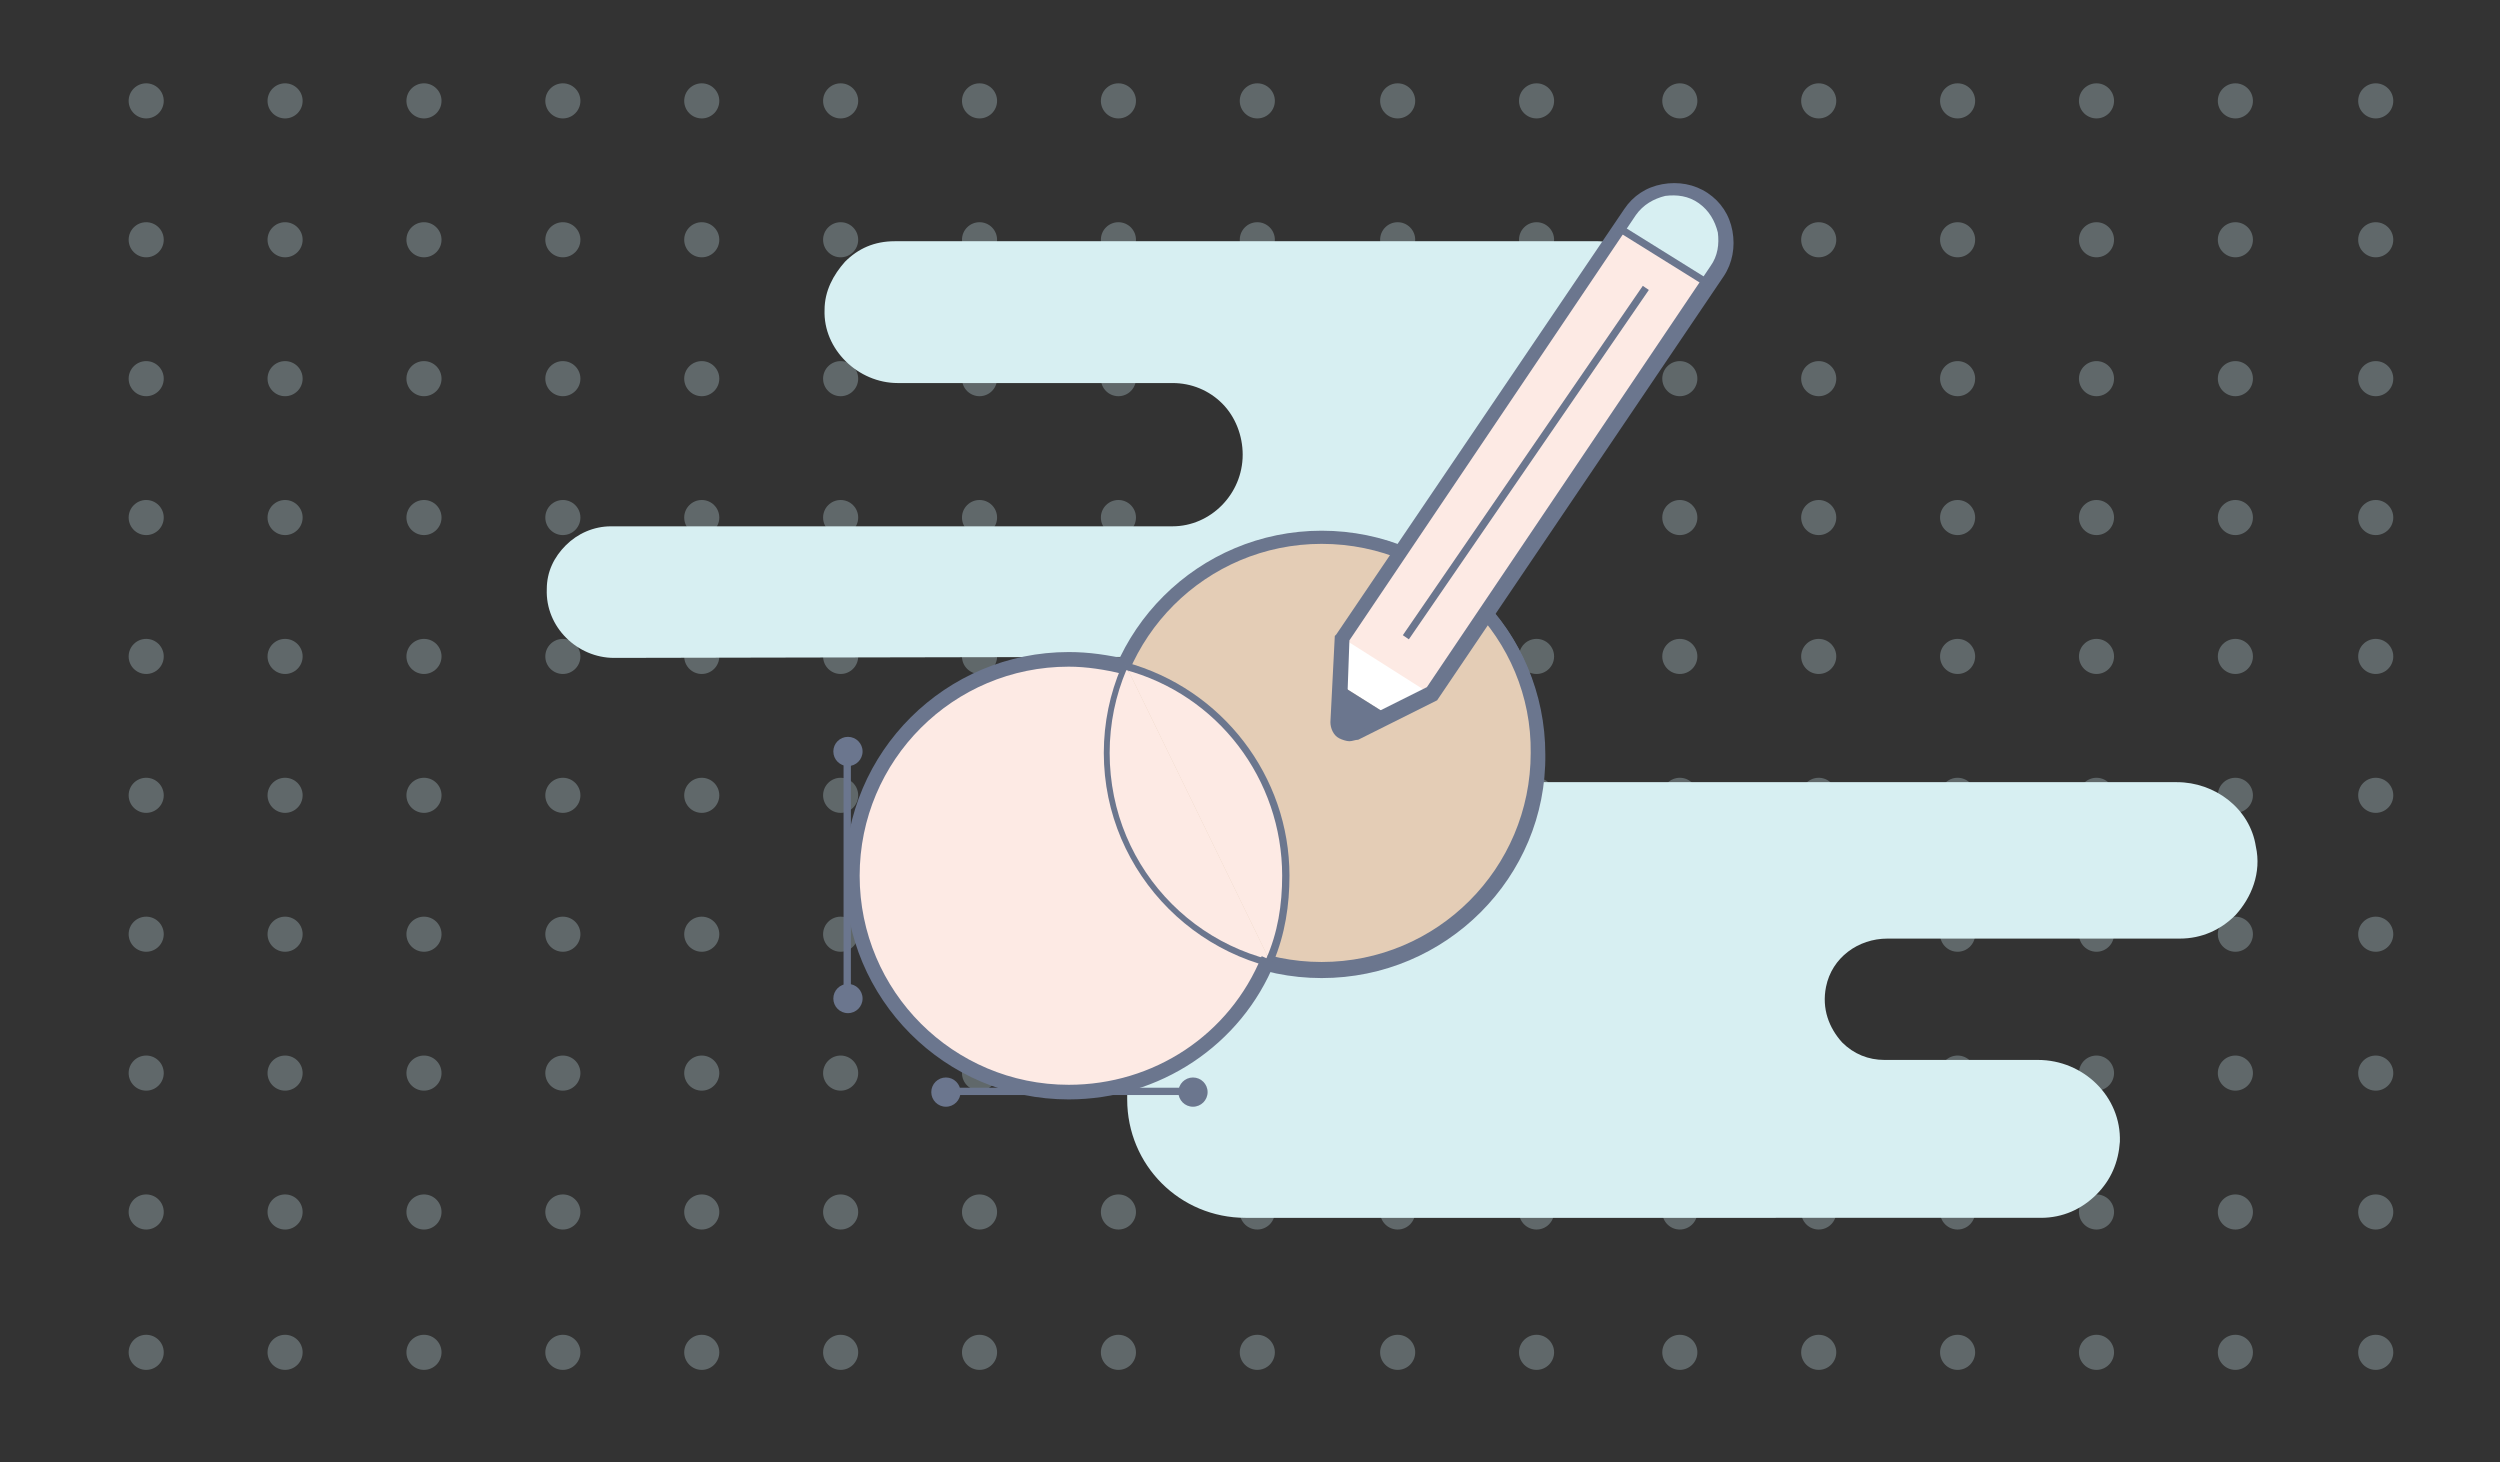 <?xml version="1.0" encoding="utf-8"?>
<!-- Generator: Adobe Illustrator 21.1.0, SVG Export Plug-In . SVG Version: 6.00 Build 0)  -->
<svg version="1.1" xmlns="http://www.w3.org/2000/svg" xmlns:xlink="http://www.w3.org/1999/xlink" x="0px" y="0px"
	 viewBox="0 0 171 100" style="enable-background:new 0 0 171 100;" xml:space="preserve">
<rect x="0" y="0" width="171" height="100" fill="#333333" stroke="none"/>
<style type="text/css">
	.st0{opacity:0.31;}
	.st1{fill:#C4DFE5;}
	.st2{fill:#D7EFF2;}
	.st3{fill:#E4CDB6;}
	.st4{fill:#6B768E;}
	.st5{fill:#FDEAE4;}
	.st6{fill:#FFFFFF;}
	.st7{fill:none;stroke:#6B768E;stroke-width:0.5;stroke-miterlimit:10;}
</style>
<g id="Layer_1">
</g>
<g id="Layer_4">
	<g>
		<g class="st0">
			<g>
				<g>
					<g>
						<g>
							<circle class="st1" cx="105.1" cy="92.5" r="1.2"/>
						</g>
					</g>
				</g>
				<g>
					<g>
						<g>
							<circle class="st1" cx="95.6" cy="92.5" r="1.2"/>
						</g>
					</g>
				</g>
				<g>
					<g>
						<g>
							<circle class="st1" cx="86" cy="92.5" r="1.2"/>
						</g>
					</g>
				</g>
				<g>
					<g>
						<g>
							<circle class="st1" cx="76.5" cy="92.5" r="1.2"/>
						</g>
					</g>
				</g>
				<g>
					<g>
						<g>
							<circle class="st1" cx="67" cy="92.5" r="1.2"/>
						</g>
					</g>
				</g>
				<g>
					<g>
						<g>
							<circle class="st1" cx="57.5" cy="92.5" r="1.2"/>
						</g>
					</g>
				</g>
				<g>
					<g>
						<g>
							<circle class="st1" cx="48" cy="92.5" r="1.2"/>
						</g>
					</g>
				</g>
				<g>
					<g>
						<g>
							<circle class="st1" cx="38.5" cy="92.5" r="1.2"/>
						</g>
					</g>
				</g>
				<g>
					<g>
						<g>
							<circle class="st1" cx="29" cy="92.5" r="1.2"/>
						</g>
					</g>
				</g>
				<g>
					<g>
						<g>
							<circle class="st1" cx="19.5" cy="92.5" r="1.2"/>
						</g>
					</g>
				</g>
				<g>
					<g>
						<g>
							<circle class="st1" cx="10" cy="92.5" r="1.2"/>
						</g>
					</g>
				</g>
			</g>
			<g>
				<g>
					<g>
						<g>
							<circle class="st1" cx="105.1" cy="82.9" r="1.2"/>
						</g>
					</g>
				</g>
				<g>
					<g>
						<g>
							<circle class="st1" cx="95.6" cy="82.9" r="1.2"/>
						</g>
					</g>
				</g>
				<g>
					<g>
						<g>
							<circle class="st1" cx="86" cy="82.9" r="1.2"/>
						</g>
					</g>
				</g>
				<g>
					<g>
						<g>
							<circle class="st1" cx="76.5" cy="82.9" r="1.2"/>
						</g>
					</g>
				</g>
				<g>
					<g>
						<g>
							<circle class="st1" cx="67" cy="82.9" r="1.2"/>
						</g>
					</g>
				</g>
				<g>
					<g>
						<g>
							<circle class="st1" cx="57.5" cy="82.9" r="1.2"/>
						</g>
					</g>
				</g>
				<g>
					<g>
						<g>
							<circle class="st1" cx="48" cy="82.9" r="1.2"/>
						</g>
					</g>
				</g>
				<g>
					<g>
						<g>
							<circle class="st1" cx="38.5" cy="82.9" r="1.2"/>
						</g>
					</g>
				</g>
				<g>
					<g>
						<g>
							<circle class="st1" cx="29" cy="82.9" r="1.2"/>
						</g>
					</g>
				</g>
				<g>
					<g>
						<g>
							<circle class="st1" cx="19.5" cy="82.9" r="1.2"/>
						</g>
					</g>
				</g>
				<g>
					<g>
						<g>
							<circle class="st1" cx="10" cy="82.9" r="1.2"/>
						</g>
					</g>
				</g>
			</g>
			<g>
				<g>
					<g>
						<g>
							<circle class="st1" cx="105.1" cy="73.4" r="1.2"/>
						</g>
					</g>
				</g>
				<g>
					<g>
						<g>
							<circle class="st1" cx="95.6" cy="73.4" r="1.2"/>
						</g>
					</g>
				</g>
				<g>
					<g>
						<g>
							<circle class="st1" cx="86" cy="73.4" r="1.2"/>
						</g>
					</g>
				</g>
				<g>
					<g>
						<g>
							<circle class="st1" cx="76.5" cy="73.4" r="1.2"/>
						</g>
					</g>
				</g>
				<g>
					<g>
						<g>
							<circle class="st1" cx="67" cy="73.4" r="1.2"/>
						</g>
					</g>
				</g>
				<g>
					<g>
						<g>
							<circle class="st1" cx="57.5" cy="73.4" r="1.2"/>
						</g>
					</g>
				</g>
				<g>
					<g>
						<g>
							<circle class="st1" cx="48" cy="73.4" r="1.2"/>
						</g>
					</g>
				</g>
				<g>
					<g>
						<g>
							<circle class="st1" cx="38.5" cy="73.4" r="1.2"/>
						</g>
					</g>
				</g>
				<g>
					<g>
						<g>
							<circle class="st1" cx="29" cy="73.4" r="1.2"/>
						</g>
					</g>
				</g>
				<g>
					<g>
						<g>
							<circle class="st1" cx="19.5" cy="73.4" r="1.2"/>
						</g>
					</g>
				</g>
				<g>
					<g>
						<g>
							<circle class="st1" cx="10" cy="73.4" r="1.2"/>
						</g>
					</g>
				</g>
			</g>
			<g>
				<g>
					<g>
						<g>
							<circle class="st1" cx="105.1" cy="63.9" r="1.2"/>
						</g>
					</g>
				</g>
				<g>
					<g>
						<g>
							<circle class="st1" cx="95.6" cy="63.9" r="1.2"/>
						</g>
					</g>
				</g>
				<g>
					<g>
						<g>
							<circle class="st1" cx="86" cy="63.9" r="1.2"/>
						</g>
					</g>
				</g>
				<g>
					<g>
						<g>
							<circle class="st1" cx="76.5" cy="63.9" r="1.2"/>
						</g>
					</g>
				</g>
				<g>
					<g>
						<g>
							<circle class="st1" cx="67" cy="63.9" r="1.2"/>
						</g>
					</g>
				</g>
				<g>
					<g>
						<g>
							<circle class="st1" cx="57.5" cy="63.9" r="1.2"/>
						</g>
					</g>
				</g>
				<g>
					<g>
						<g>
							<circle class="st1" cx="48" cy="63.9" r="1.2"/>
						</g>
					</g>
				</g>
				<g>
					<g>
						<g>
							<circle class="st1" cx="38.5" cy="63.9" r="1.2"/>
						</g>
					</g>
				</g>
				<g>
					<g>
						<g>
							<circle class="st1" cx="29" cy="63.9" r="1.2"/>
						</g>
					</g>
				</g>
				<g>
					<g>
						<g>
							<circle class="st1" cx="19.5" cy="63.9" r="1.2"/>
						</g>
					</g>
				</g>
				<g>
					<g>
						<g>
							<circle class="st1" cx="10" cy="63.9" r="1.2"/>
						</g>
					</g>
				</g>
			</g>
			<g>
				<g>
					<g>
						<g>
							<circle class="st1" cx="105.1" cy="54.4" r="1.2"/>
						</g>
					</g>
				</g>
				<g>
					<g>
						<g>
							<circle class="st1" cx="95.6" cy="54.4" r="1.2"/>
						</g>
					</g>
				</g>
				<g>
					<g>
						<g>
							<circle class="st1" cx="86" cy="54.4" r="1.2"/>
						</g>
					</g>
				</g>
				<g>
					<g>
						<g>
							<circle class="st1" cx="76.5" cy="54.4" r="1.2"/>
						</g>
					</g>
				</g>
				<g>
					<g>
						<g>
							<circle class="st1" cx="67" cy="54.4" r="1.2"/>
						</g>
					</g>
				</g>
				<g>
					<g>
						<g>
							<circle class="st1" cx="57.5" cy="54.4" r="1.2"/>
						</g>
					</g>
				</g>
				<g>
					<g>
						<g>
							<circle class="st1" cx="48" cy="54.4" r="1.2"/>
						</g>
					</g>
				</g>
				<g>
					<g>
						<g>
							<circle class="st1" cx="38.5" cy="54.4" r="1.2"/>
						</g>
					</g>
				</g>
				<g>
					<g>
						<g>
							<circle class="st1" cx="29" cy="54.4" r="1.2"/>
						</g>
					</g>
				</g>
				<g>
					<g>
						<g>
							<circle class="st1" cx="19.5" cy="54.4" r="1.2"/>
						</g>
					</g>
				</g>
				<g>
					<g>
						<g>
							<circle class="st1" cx="10" cy="54.4" r="1.2"/>
						</g>
					</g>
				</g>
			</g>
			<g>
				<g>
					<g>
						<g>
							<circle class="st1" cx="105.1" cy="44.9" r="1.2"/>
						</g>
					</g>
				</g>
				<g>
					<g>
						<g>
							<circle class="st1" cx="95.6" cy="44.9" r="1.2"/>
						</g>
					</g>
				</g>
				<g>
					<g>
						<g>
							<circle class="st1" cx="86" cy="44.9" r="1.2"/>
						</g>
					</g>
				</g>
				<g>
					<g>
						<g>
							<circle class="st1" cx="76.5" cy="44.9" r="1.2"/>
						</g>
					</g>
				</g>
				<g>
					<g>
						<g>
							<circle class="st1" cx="67" cy="44.9" r="1.2"/>
						</g>
					</g>
				</g>
				<g>
					<g>
						<g>
							<circle class="st1" cx="57.5" cy="44.9" r="1.2"/>
						</g>
					</g>
				</g>
				<g>
					<g>
						<g>
							<circle class="st1" cx="48" cy="44.9" r="1.2"/>
						</g>
					</g>
				</g>
				<g>
					<g>
						<g>
							<circle class="st1" cx="38.5" cy="44.9" r="1.2"/>
						</g>
					</g>
				</g>
				<g>
					<g>
						<g>
							<circle class="st1" cx="29" cy="44.9" r="1.2"/>
						</g>
					</g>
				</g>
				<g>
					<g>
						<g>
							<circle class="st1" cx="19.5" cy="44.9" r="1.2"/>
						</g>
					</g>
				</g>
				<g>
					<g>
						<g>
							<circle class="st1" cx="10" cy="44.9" r="1.2"/>
						</g>
					</g>
				</g>
			</g>
			<g>
				<g>
					<g>
						<g>
							<circle class="st1" cx="105.1" cy="35.4" r="1.2"/>
						</g>
					</g>
				</g>
				<g>
					<g>
						<g>
							<circle class="st1" cx="95.6" cy="35.4" r="1.2"/>
						</g>
					</g>
				</g>
				<g>
					<g>
						<g>
							<circle class="st1" cx="86" cy="35.4" r="1.2"/>
						</g>
					</g>
				</g>
				<g>
					<g>
						<g>
							<circle class="st1" cx="76.5" cy="35.4" r="1.2"/>
						</g>
					</g>
				</g>
				<g>
					<g>
						<g>
							<circle class="st1" cx="67" cy="35.4" r="1.2"/>
						</g>
					</g>
				</g>
				<g>
					<g>
						<g>
							<circle class="st1" cx="57.5" cy="35.4" r="1.2"/>
						</g>
					</g>
				</g>
				<g>
					<g>
						<g>
							<circle class="st1" cx="48" cy="35.4" r="1.2"/>
						</g>
					</g>
				</g>
				<g>
					<g>
						<g>
							<circle class="st1" cx="38.5" cy="35.4" r="1.2"/>
						</g>
					</g>
				</g>
				<g>
					<g>
						<g>
							<circle class="st1" cx="29" cy="35.4" r="1.2"/>
						</g>
					</g>
				</g>
				<g>
					<g>
						<g>
							<circle class="st1" cx="19.5" cy="35.4" r="1.2"/>
						</g>
					</g>
				</g>
				<g>
					<g>
						<g>
							<circle class="st1" cx="10" cy="35.4" r="1.2"/>
						</g>
					</g>
				</g>
			</g>
			<g>
				<g>
					<g>
						<g>
							<circle class="st1" cx="105.1" cy="25.9" r="1.2"/>
						</g>
					</g>
				</g>
				<g>
					<g>
						<g>
							<circle class="st1" cx="95.6" cy="25.9" r="1.2"/>
						</g>
					</g>
				</g>
				<g>
					<g>
						<g>
							<circle class="st1" cx="86" cy="25.9" r="1.2"/>
						</g>
					</g>
				</g>
				<g>
					<g>
						<g>
							<circle class="st1" cx="76.5" cy="25.9" r="1.2"/>
						</g>
					</g>
				</g>
				<g>
					<g>
						<g>
							<circle class="st1" cx="67" cy="25.9" r="1.2"/>
						</g>
					</g>
				</g>
				<g>
					<g>
						<g>
							<circle class="st1" cx="57.5" cy="25.9" r="1.2"/>
						</g>
					</g>
				</g>
				<g>
					<g>
						<g>
							<circle class="st1" cx="48" cy="25.9" r="1.2"/>
						</g>
					</g>
				</g>
				<g>
					<g>
						<g>
							<circle class="st1" cx="38.5" cy="25.9" r="1.2"/>
						</g>
					</g>
				</g>
				<g>
					<g>
						<g>
							<circle class="st1" cx="29" cy="25.9" r="1.2"/>
						</g>
					</g>
				</g>
				<g>
					<g>
						<g>
							<circle class="st1" cx="19.5" cy="25.9" r="1.2"/>
						</g>
					</g>
				</g>
				<g>
					<g>
						<g>
							<circle class="st1" cx="10" cy="25.9" r="1.2"/>
						</g>
					</g>
				</g>
			</g>
			<g>
				<g>
					<g>
						<g>
							<circle class="st1" cx="105.1" cy="16.4" r="1.2"/>
						</g>
					</g>
				</g>
				<g>
					<g>
						<g>
							<circle class="st1" cx="95.6" cy="16.4" r="1.2"/>
						</g>
					</g>
				</g>
				<g>
					<g>
						<g>
							<circle class="st1" cx="86" cy="16.4" r="1.2"/>
						</g>
					</g>
				</g>
				<g>
					<g>
						<g>
							<circle class="st1" cx="76.5" cy="16.4" r="1.2"/>
						</g>
					</g>
				</g>
				<g>
					<g>
						<g>
							<circle class="st1" cx="67" cy="16.4" r="1.2"/>
						</g>
					</g>
				</g>
				<g>
					<g>
						<g>
							<circle class="st1" cx="57.5" cy="16.4" r="1.2"/>
						</g>
					</g>
				</g>
				<g>
					<g>
						<g>
							<circle class="st1" cx="48" cy="16.4" r="1.2"/>
						</g>
					</g>
				</g>
				<g>
					<g>
						<g>
							<circle class="st1" cx="38.5" cy="16.4" r="1.2"/>
						</g>
					</g>
				</g>
				<g>
					<g>
						<g>
							<circle class="st1" cx="29" cy="16.4" r="1.2"/>
						</g>
					</g>
				</g>
				<g>
					<g>
						<g>
							<circle class="st1" cx="19.5" cy="16.4" r="1.2"/>
						</g>
					</g>
				</g>
				<g>
					<g>
						<g>
							<circle class="st1" cx="10" cy="16.4" r="1.2"/>
						</g>
					</g>
				</g>
			</g>
			<g>
				<g>
					<g>
						<g>
							<circle class="st1" cx="105.1" cy="6.9" r="1.2"/>
						</g>
					</g>
				</g>
				<g>
					<g>
						<g>
							<circle class="st1" cx="95.6" cy="6.9" r="1.2"/>
						</g>
					</g>
				</g>
				<g>
					<g>
						<g>
							<circle class="st1" cx="86" cy="6.9" r="1.2"/>
						</g>
					</g>
				</g>
				<g>
					<g>
						<g>
							<circle class="st1" cx="76.5" cy="6.9" r="1.2"/>
						</g>
					</g>
				</g>
				<g>
					<g>
						<g>
							<circle class="st1" cx="67" cy="6.9" r="1.2"/>
						</g>
					</g>
				</g>
				<g>
					<g>
						<g>
							<circle class="st1" cx="57.5" cy="6.9" r="1.2"/>
						</g>
					</g>
				</g>
				<g>
					<g>
						<g>
							<circle class="st1" cx="48" cy="6.9" r="1.2"/>
						</g>
					</g>
				</g>
				<g>
					<g>
						<g>
							<circle class="st1" cx="38.5" cy="6.9" r="1.2"/>
						</g>
					</g>
				</g>
				<g>
					<g>
						<g>
							<circle class="st1" cx="29" cy="6.9" r="1.2"/>
						</g>
					</g>
				</g>
				<g>
					<g>
						<g>
							<circle class="st1" cx="19.5" cy="6.9" r="1.2"/>
						</g>
					</g>
				</g>
				<g>
					<g>
						<g>
							<circle class="st1" cx="10" cy="6.9" r="1.2"/>
						</g>
					</g>
				</g>
			</g>
		</g>
		<g class="st0">
			<g>
				<g>
					<g>
						<g>
							<circle class="st1" cx="162.5" cy="92.5" r="1.2"/>
						</g>
					</g>
				</g>
				<g>
					<g>
						<g>
							<circle class="st1" cx="152.9" cy="92.5" r="1.2"/>
						</g>
					</g>
				</g>
				<g>
					<g>
						<g>
							<circle class="st1" cx="143.4" cy="92.5" r="1.2"/>
						</g>
					</g>
				</g>
				<g>
					<g>
						<g>
							<circle class="st1" cx="133.9" cy="92.5" r="1.2"/>
						</g>
					</g>
				</g>
				<g>
					<g>
						<g>
							<circle class="st1" cx="124.4" cy="92.5" r="1.2"/>
						</g>
					</g>
				</g>
				<g>
					<g>
						<g>
							<circle class="st1" cx="114.9" cy="92.5" r="1.2"/>
						</g>
					</g>
				</g>
			</g>
			<g>
				<g>
					<g>
						<g>
							<circle class="st1" cx="162.5" cy="82.9" r="1.2"/>
						</g>
					</g>
				</g>
				<g>
					<g>
						<g>
							<circle class="st1" cx="152.9" cy="82.9" r="1.2"/>
						</g>
					</g>
				</g>
				<g>
					<g>
						<g>
							<circle class="st1" cx="143.4" cy="82.9" r="1.2"/>
						</g>
					</g>
				</g>
				<g>
					<g>
						<g>
							<circle class="st1" cx="133.9" cy="82.9" r="1.2"/>
						</g>
					</g>
				</g>
				<g>
					<g>
						<g>
							<circle class="st1" cx="124.4" cy="82.9" r="1.2"/>
						</g>
					</g>
				</g>
				<g>
					<g>
						<g>
							<circle class="st1" cx="114.9" cy="82.9" r="1.2"/>
						</g>
					</g>
				</g>
			</g>
			<g>
				<g>
					<g>
						<g>
							<circle class="st1" cx="162.5" cy="73.4" r="1.2"/>
						</g>
					</g>
				</g>
				<g>
					<g>
						<g>
							<circle class="st1" cx="152.9" cy="73.4" r="1.2"/>
						</g>
					</g>
				</g>
				<g>
					<g>
						<g>
							<circle class="st1" cx="143.4" cy="73.4" r="1.2"/>
						</g>
					</g>
				</g>
				<g>
					<g>
						<g>
							<circle class="st1" cx="133.9" cy="73.4" r="1.2"/>
						</g>
					</g>
				</g>
				<g>
					<g>
						<g>
							<circle class="st1" cx="124.4" cy="73.4" r="1.2"/>
						</g>
					</g>
				</g>
				<g>
					<g>
						<g>
							<circle class="st1" cx="114.9" cy="73.4" r="1.2"/>
						</g>
					</g>
				</g>
			</g>
			<g>
				<g>
					<g>
						<g>
							<circle class="st1" cx="162.5" cy="63.9" r="1.2"/>
						</g>
					</g>
				</g>
				<g>
					<g>
						<g>
							<circle class="st1" cx="152.9" cy="63.9" r="1.2"/>
						</g>
					</g>
				</g>
				<g>
					<g>
						<g>
							<circle class="st1" cx="143.4" cy="63.9" r="1.2"/>
						</g>
					</g>
				</g>
				<g>
					<g>
						<g>
							<circle class="st1" cx="133.9" cy="63.9" r="1.2"/>
						</g>
					</g>
				</g>
				<g>
					<g>
						<g>
							<circle class="st1" cx="124.4" cy="63.9" r="1.2"/>
						</g>
					</g>
				</g>
				<g>
					<g>
						<g>
							<circle class="st1" cx="114.9" cy="63.9" r="1.2"/>
						</g>
					</g>
				</g>
			</g>
			<g>
				<g>
					<g>
						<g>
							<circle class="st1" cx="162.5" cy="54.4" r="1.2"/>
						</g>
					</g>
				</g>
				<g>
					<g>
						<g>
							<circle class="st1" cx="152.9" cy="54.4" r="1.2"/>
						</g>
					</g>
				</g>
				<g>
					<g>
						<g>
							<circle class="st1" cx="143.4" cy="54.4" r="1.2"/>
						</g>
					</g>
				</g>
				<g>
					<g>
						<g>
							<circle class="st1" cx="133.9" cy="54.4" r="1.2"/>
						</g>
					</g>
				</g>
				<g>
					<g>
						<g>
							<circle class="st1" cx="124.4" cy="54.4" r="1.2"/>
						</g>
					</g>
				</g>
				<g>
					<g>
						<g>
							<circle class="st1" cx="114.9" cy="54.4" r="1.2"/>
						</g>
					</g>
				</g>
			</g>
			<g>
				<g>
					<g>
						<g>
							<circle class="st1" cx="162.5" cy="44.9" r="1.2"/>
						</g>
					</g>
				</g>
				<g>
					<g>
						<g>
							<circle class="st1" cx="152.9" cy="44.9" r="1.2"/>
						</g>
					</g>
				</g>
				<g>
					<g>
						<g>
							<circle class="st1" cx="143.4" cy="44.9" r="1.2"/>
						</g>
					</g>
				</g>
				<g>
					<g>
						<g>
							<circle class="st1" cx="133.9" cy="44.9" r="1.2"/>
						</g>
					</g>
				</g>
				<g>
					<g>
						<g>
							<circle class="st1" cx="124.4" cy="44.9" r="1.2"/>
						</g>
					</g>
				</g>
				<g>
					<g>
						<g>
							<circle class="st1" cx="114.9" cy="44.9" r="1.2"/>
						</g>
					</g>
				</g>
			</g>
			<g>
				<g>
					<g>
						<g>
							<circle class="st1" cx="162.5" cy="35.4" r="1.2"/>
						</g>
					</g>
				</g>
				<g>
					<g>
						<g>
							<circle class="st1" cx="152.9" cy="35.4" r="1.2"/>
						</g>
					</g>
				</g>
				<g>
					<g>
						<g>
							<circle class="st1" cx="143.4" cy="35.4" r="1.2"/>
						</g>
					</g>
				</g>
				<g>
					<g>
						<g>
							<circle class="st1" cx="133.9" cy="35.4" r="1.2"/>
						</g>
					</g>
				</g>
				<g>
					<g>
						<g>
							<circle class="st1" cx="124.4" cy="35.4" r="1.2"/>
						</g>
					</g>
				</g>
				<g>
					<g>
						<g>
							<circle class="st1" cx="114.9" cy="35.4" r="1.2"/>
						</g>
					</g>
				</g>
			</g>
			<g>
				<g>
					<g>
						<g>
							<circle class="st1" cx="162.5" cy="25.9" r="1.2"/>
						</g>
					</g>
				</g>
				<g>
					<g>
						<g>
							<circle class="st1" cx="152.9" cy="25.9" r="1.2"/>
						</g>
					</g>
				</g>
				<g>
					<g>
						<g>
							<circle class="st1" cx="143.4" cy="25.9" r="1.2"/>
						</g>
					</g>
				</g>
				<g>
					<g>
						<g>
							<circle class="st1" cx="133.9" cy="25.9" r="1.2"/>
						</g>
					</g>
				</g>
				<g>
					<g>
						<g>
							<circle class="st1" cx="124.4" cy="25.9" r="1.2"/>
						</g>
					</g>
				</g>
				<g>
					<g>
						<g>
							<circle class="st1" cx="114.9" cy="25.9" r="1.2"/>
						</g>
					</g>
				</g>
			</g>
			<g>
				<g>
					<g>
						<g>
							<circle class="st1" cx="162.5" cy="16.4" r="1.2"/>
						</g>
					</g>
				</g>
				<g>
					<g>
						<g>
							<circle class="st1" cx="152.9" cy="16.4" r="1.2"/>
						</g>
					</g>
				</g>
				<g>
					<g>
						<g>
							<circle class="st1" cx="143.4" cy="16.4" r="1.2"/>
						</g>
					</g>
				</g>
				<g>
					<g>
						<g>
							<circle class="st1" cx="133.9" cy="16.4" r="1.2"/>
						</g>
					</g>
				</g>
				<g>
					<g>
						<g>
							<circle class="st1" cx="124.4" cy="16.4" r="1.2"/>
						</g>
					</g>
				</g>
				<g>
					<g>
						<g>
							<circle class="st1" cx="114.9" cy="16.4" r="1.2"/>
						</g>
					</g>
				</g>
			</g>
			<g>
				<g>
					<g>
						<g>
							<circle class="st1" cx="162.5" cy="6.9" r="1.2"/>
						</g>
					</g>
				</g>
				<g>
					<g>
						<g>
							<circle class="st1" cx="152.9" cy="6.9" r="1.2"/>
						</g>
					</g>
				</g>
				<g>
					<g>
						<g>
							<circle class="st1" cx="143.4" cy="6.9" r="1.2"/>
						</g>
					</g>
				</g>
				<g>
					<g>
						<g>
							<circle class="st1" cx="133.9" cy="6.9" r="1.2"/>
						</g>
					</g>
				</g>
				<g>
					<g>
						<g>
							<circle class="st1" cx="124.4" cy="6.9" r="1.2"/>
						</g>
					</g>
				</g>
				<g>
					<g>
						<g>
							<circle class="st1" cx="114.9" cy="6.9" r="1.2"/>
						</g>
					</g>
				</g>
			</g>
		</g>
	</g>
	<g>
		<g>
			<path class="st2" d="M152.9,62.6c-1,1-2.3,1.6-3.8,1.6l-20,0c-2,0-3.8,1.3-4.2,3.3c-0.3,1.5,0.2,2.8,1.1,3.8
				c0.8,0.8,1.8,1.2,2.9,1.2h10.5c3.1,0,5.7,2.5,5.6,5.6c-0.1,1.4-0.6,2.6-1.6,3.6c-1,1-2.3,1.6-3.8,1.6H85.2
				c-4.5,0-8.1-3.6-8.1-8.1V71l9.8-9.7h10l7-7.8l45,0c2.6,0,5,1.8,5.4,4.4C154.7,59.7,154,61.4,152.9,62.6z"/>
		</g>
	</g>
	<g>
		<g>
			<path class="st2" d="M113.4,21L113.4,21c0,2.5-2,4.6-4.5,4.6h0c-2.8,0-5.1,2.3-5.1,5.2l-9.4,14.1L42,45c-2.5,0-4.7-2.1-4.6-4.7
				c0-1.2,0.5-2.2,1.3-3c0.8-0.8,1.9-1.3,3.1-1.3h38.4c2.6,0,4.8-2.2,4.8-4.9c0-1.3-0.5-2.6-1.4-3.5c-0.9-0.9-2.1-1.4-3.4-1.4
				l-18.8,0c-2.7,0-5.1-2.3-5-5c0-1.3,0.6-2.4,1.4-3.3c0.9-0.9,2-1.4,3.4-1.4h47.8C111.4,16.4,113.4,18.4,113.4,21z"/>
		</g>
	</g>
	<g>
		<g>
			<circle class="st3" cx="90.4" cy="51.6" r="14.8"/>
		</g>
		<g>
			<path class="st4" d="M90.4,66.9c-8.5,0-15.3-6.9-15.3-15.3c0-8.5,6.9-15.3,15.3-15.3c8.5,0,15.3,6.9,15.3,15.3
				C105.8,60,98.9,66.9,90.4,66.9z M90.4,37.2c-7.9,0-14.3,6.4-14.3,14.3c0,7.9,6.4,14.3,14.3,14.3c7.9,0,14.3-6.4,14.3-14.3
				C104.8,43.7,98.4,37.2,90.4,37.2z"/>
		</g>
	</g>
	<g>
		<g>
			<path class="st5" d="M86.8,65.6c-2.3,5.3-7.5,9.1-13.7,9.1c-8.2,0-14.8-6.6-14.8-14.8S64.9,45,73.1,45c1.3,0,2.6,0.2,3.9,0.5"/>
		</g>
		<g>
			<path class="st4" d="M73.1,75.2c-8.5,0-15.3-6.9-15.3-15.3c0-8.5,6.9-15.3,15.3-15.3c1.4,0,2.7,0.2,4,0.5l-0.3,1
				c-1.2-0.3-2.5-0.5-3.7-0.5c-7.9,0-14.3,6.4-14.3,14.3c0,7.9,6.4,14.3,14.3,14.3c5.8,0,11-3.4,13.2-8.8l0.9,0.4
				C84.9,71.5,79.3,75.2,73.1,75.2z"/>
		</g>
	</g>
	<g>
		<g>
			<polygon class="st6" points="95.1,49 91.6,46.8 91.6,43.5 95,38.8 101.2,42.5 97.9,47.5 			"/>
		</g>
	</g>
	<g>
		<g>
			<polygon class="st5" points="97.9,47.5 91.6,43.5 110.7,15.6 116.9,19.4 			"/>
		</g>
	</g>
	<g>
		<g>
			<polygon class="st2" points="110.7,15.6 116.9,19.4 117.9,17.5 117.9,15.5 116.9,13.8 115.1,12.9 113.3,12.9 112.2,13.7 			"/>
		</g>
	</g>
	<g>
		<g>
			<path class="st4" d="M92.3,50.7c-0.2,0-0.5-0.1-0.7-0.2c-0.4-0.2-0.6-0.7-0.6-1.1l0.3-5.9l0.1-0.1l19.7-29.1
				c0.6-0.9,1.5-1.5,2.6-1.7c1.1-0.2,2.2,0,3.1,0.6c0.9,0.6,1.5,1.5,1.7,2.6c0.2,1.1,0,2.2-0.6,3.1l-19.6,29l-5.4,2.7
				C92.7,50.6,92.5,50.7,92.3,50.7z M92.3,43.8l-0.2,5.6c0,0.1,0.1,0.2,0.1,0.2c0,0,0.1,0.1,0.2,0l5.2-2.6L117,18.2
				c0.5-0.7,0.6-1.5,0.5-2.3c-0.2-0.8-0.6-1.5-1.3-2c-0.7-0.5-1.5-0.6-2.3-0.5c-0.8,0.2-1.5,0.6-2,1.3L92.3,43.8z"/>
		</g>
	</g>
	<g>
		<g>
			<path class="st4" d="M90.6,66.6c-8.3,0-15.1-6.8-15.1-15.1s6.8-15.1,15.1-15.1c1.5,0,2.9,0.2,4.3,0.6l1,0.4l-0.2,0.5l-1-0.4
				c-1.3-0.4-2.8-0.6-4.2-0.6c-8,0-14.6,6.5-14.6,14.6s6.5,14.6,14.6,14.6s14.6-6.5,14.6-14.6c0-3.2-1-6.2-2.9-8.8l-0.7-0.8l0.4-0.3
				l0.7,0.8c2,2.6,3,5.8,3,9.1C105.7,59.8,98.9,66.6,90.6,66.6z"/>
		</g>
	</g>
	<g>
		<g>
			<polygon class="st4" points="91.6,46.8 95.1,49 92.5,50.2 91.7,49.6 			"/>
		</g>
	</g>
	<g>
		<g>
			<rect x="57.7" y="51.4" class="st4" width="0.5" height="16.9"/>
		</g>
	</g>
	<g>
		<g>
			<circle class="st4" cx="58" cy="68.3" r="1"/>
		</g>
	</g>
	<g>
		<g>
			<circle class="st4" cx="58" cy="51.4" r="1"/>
		</g>
	</g>
	<g>
		<g>
			<rect x="64.7" y="74.4" class="st4" width="16.9" height="0.5"/>
		</g>
	</g>
	<g>
		<g>
			<circle class="st4" cx="64.7" cy="74.7" r="1"/>
		</g>
	</g>
	<g>
		<g>
			<circle class="st4" cx="81.6" cy="74.7" r="1"/>
		</g>
	</g>
	<g>
		<g>
			<path class="st7" d="M98.9,46"/>
		</g>
	</g>
	<g>
		<g>
			<path class="st7" d="M92.7,42.2"/>
		</g>
	</g>
	<g>
		<g>
			<polygon class="st4" points="116.7,19.6 110.6,15.8 110.9,15.4 117,19.2 			"/>
		</g>
	</g>
	<g>
		<g>
			
				<rect x="89.9" y="31.4" transform="matrix(0.566 -0.824 0.824 0.566 19.197 99.752)" class="st4" width="29" height="0.5"/>
		</g>
	</g>
	<g>
		<g>
			<path class="st5" d="M77,45.5c6.3,1.7,11,7.5,11,14.3c0,2-0.4,4-1.2,5.8"/>
		</g>
		<g>
			<path class="st4" d="M87.1,65.8l-0.5-0.2c0.8-1.8,1.1-3.7,1.1-5.7c0-6.6-4.4-12.4-10.8-14.1l0.1-0.5c6.6,1.8,11.2,7.8,11.2,14.6
				C88.2,61.9,87.9,63.9,87.1,65.8z"/>
		</g>
	</g>
</g>
</svg>
